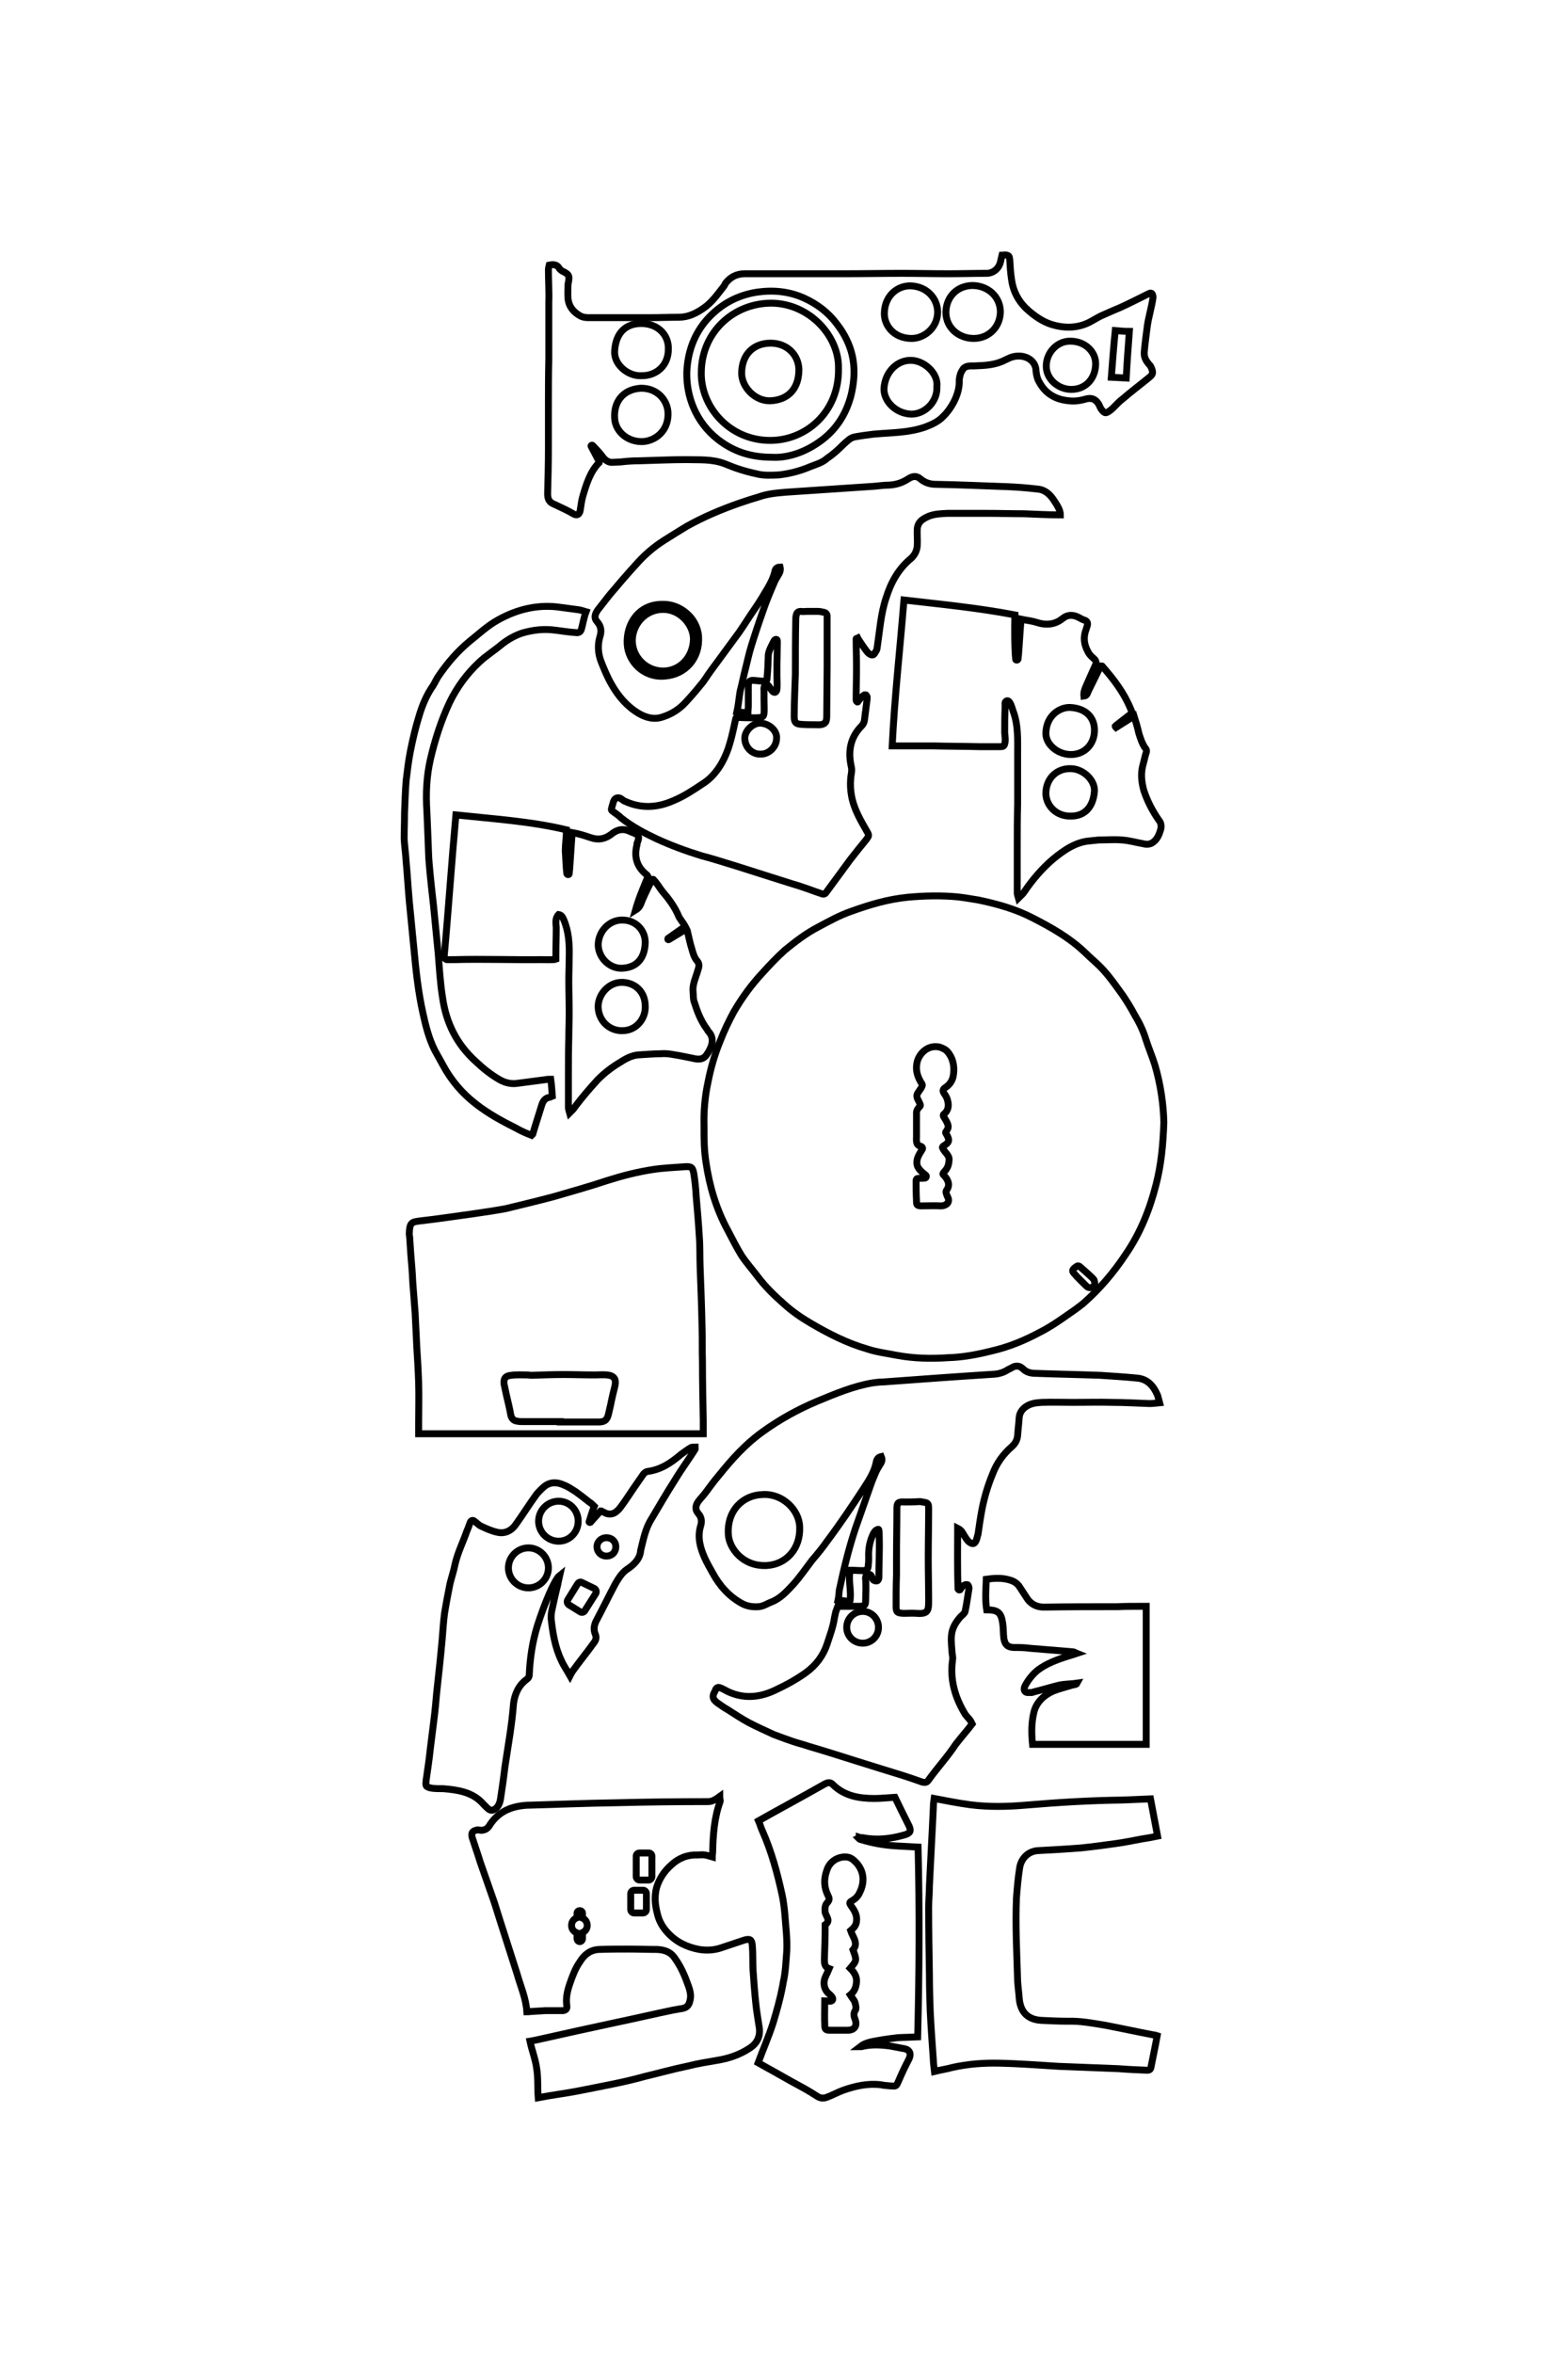 <?xml version="1.0" encoding="UTF-8"?>
<!DOCTYPE svg PUBLIC "-//W3C//DTD SVG 1.1//EN" "http://www.w3.org/Graphics/SVG/1.1/DTD/svg11.dtd">
<!-- Creator: CorelDRAW X8 -->
<svg xmlns="http://www.w3.org/2000/svg" xml:space="preserve" width="40mm" height="60mm" version="1.1" style="shape-rendering:geometricPrecision; text-rendering:geometricPrecision; image-rendering:optimizeQuality; fill-rule:evenodd; clip-rule:evenodd"
viewBox="0 0 4000 6000"
 xmlns:xlink="http://www.w3.org/1999/xlink">
 <defs>
  <style type="text/css">
   <![CDATA[
    .str0 {stroke:black;stroke-width:17.64}
    .fil0 {fill:none;fill-rule:nonzero}
   ]]>
  </style>
 </defs>
 <g id="图层_x0020_1">
  <g id="_2488723017456">
   <path class="fil0 str0" d="M2383 4586c32,6 62,12 92,16 47,6 94,5 141,1 82,-7 165,-12 247,-13 24,-1 47,-2 72,-3 6,31 12,63 18,95 -14,3 -26,5 -39,7 -22,4 -45,9 -68,12 -29,4 -58,8 -87,11 -37,3 -75,5 -112,7 -26,2 -43,22 -46,45 -4,25 -6,50 -8,75 -3,71 1,142 3,213 1,15 3,29 4,43 3,37 23,56 60,57 21,1 43,2 65,2 31,-1 62,5 93,10 42,8 83,17 125,25 3,0 6,1 9,2 -5,28 -11,55 -16,81 -1,5 -4,7 -9,7 -25,-1 -49,-2 -74,-4 -51,-2 -102,-4 -153,-6 -50,-3 -100,-7 -150,-8 -41,-1 -81,2 -121,11 -14,4 -29,6 -45,10 -1,-10 -3,-19 -3,-29 -3,-42 -6,-83 -8,-125 -1,-30 -2,-60 -2,-90 -1,-58 -2,-117 -2,-175 0,-18 2,-36 2,-55 3,-66 7,-133 10,-200 0,-8 1,-15 2,-22z"/>
   <path class="fil0 str0" d="M2283 4583c12,25 24,49 36,73 6,13 3,19 -12,23 -35,10 -70,14 -106,7 -3,0 -6,0 -9,-1 0,0 0,1 -2,2 2,2 4,4 7,4 29,9 58,14 89,16 18,1 36,2 56,3 4,162 3,323 -1,484 -18,1 -35,1 -52,2 -16,2 -32,4 -48,7 -16,3 -33,5 -47,16 2,0 5,0 7,-1 22,-5 45,-4 68,-1 13,2 25,5 38,7 14,3 18,13 12,26 -10,19 -19,38 -27,57 -6,13 -5,13 -20,12 -8,-1 -17,-1 -25,-3 -33,-4 -65,3 -96,14 -14,5 -28,13 -42,18 -8,3 -16,3 -25,-3 -21,-14 -44,-26 -66,-38 -28,-16 -57,-32 -84,-47 13,-35 27,-67 38,-101 9,-30 18,-61 24,-93 1,-3 1,-7 2,-11 6,-26 7,-53 9,-80 1,-15 0,-31 -1,-47 -3,-32 -4,-65 -11,-97 -12,-55 -27,-110 -50,-162 -4,-8 -6,-17 -10,-26 25,-14 48,-27 72,-40 33,-18 65,-36 97,-54 8,-4 14,-5 20,1 30,30 68,36 107,36 17,0 34,-2 52,-3z"/>
   <path class="fil0 str0" d="M2169 5087c11,-9 15,-20 16,-34 1,-14 -7,-25 -16,-34 17,-20 17,-20 7,-47 15,-17 -1,-33 -6,-49 8,-7 14,-13 15,-24 2,-15 -5,-27 -13,-38 -6,-9 -6,-10 3,-15 8,-5 14,-11 18,-20 16,-32 9,-63 -17,-84 -6,-5 -13,-7 -21,-7 -23,1 -40,15 -46,35 -8,22 -7,44 4,65 3,6 3,10 -2,16 -7,7 -7,16 -6,26 4,12 14,21 0,31 0,1 0,2 0,3 0,28 -1,58 -2,86 0,10 1,19 12,23 -3,7 -6,14 -9,20 -8,17 -3,36 11,46 2,2 4,4 6,7 3,5 1,10 -6,10 -3,0 -7,-1 -13,-1 0,21 -1,41 0,61 0,12 2,14 14,14 15,0 30,0 44,0 17,0 25,-10 20,-26 -3,-8 -6,-16 0,-25 3,-4 1,-13 -1,-20 -2,-6 -7,-11 -12,-19z"/>
   <path class="fil0 str0" d="M1344 5130c-2,-34 -16,-65 -25,-97 -19,-60 -39,-121 -58,-182 -12,-34 -24,-69 -36,-103 -6,-20 -14,-42 -20,-61 -4,-13 0,-19 14,-21 3,0 8,2 11,1 8,-1 13,-4 18,-11 17,-28 42,-44 74,-50 10,-2 20,-3 31,-3 71,-2 143,-5 215,-6 79,-2 158,-3 238,-3 11,0 19,-5 30,-13 0,6 2,10 1,13 -15,41 -18,85 -19,128 0,4 -1,8 -1,13 -7,-2 -13,-4 -19,-5 -6,-1 -12,0 -18,0 -26,-1 -49,8 -68,26 -17,15 -30,34 -37,57 -6,23 -4,45 2,67 4,18 13,34 26,48 22,24 49,37 81,43 19,3 39,2 58,-5 18,-6 39,-13 57,-19 14,-4 19,-1 20,13 2,20 1,43 2,63 2,29 4,57 7,85 2,21 6,42 9,63 3,22 -6,40 -25,52 -26,17 -53,26 -84,31 -23,4 -49,8 -72,14 -39,8 -74,18 -112,27 -53,15 -111,25 -165,36 -35,7 -70,11 -106,18 -2,-25 0,-51 -4,-75 -3,-23 -12,-45 -17,-69 7,-1 14,-3 20,-4 67,-15 134,-30 200,-44 48,-10 95,-21 143,-31 7,-1 15,-3 23,-4 13,-2 19,-7 22,-20 4,-14 0,-28 -5,-41 -8,-23 -18,-46 -33,-67 -11,-17 -27,-22 -45,-23 -24,0 -49,-1 -73,-1 -25,0 -51,0 -76,1 -23,1 -38,14 -49,32 -12,17 -19,37 -26,57 -6,18 -10,36 -7,55 1,7 -2,11 -10,12 -15,0 -31,0 -46,0 -10,1 -21,1 -31,2 -5,0 -10,1 -15,1z"/>
   <path class="fil0 str0" d="M1472 4890c-8,3 -14,10 -14,20 0,9 6,16 14,19l0 14c0,4 3,8 7,8 4,0 7,-4 7,-8l0 -15c7,-3 12,-10 12,-18 0,-9 -5,-16 -12,-19l0 -12c0,-4 -3,-7 -7,-7 -4,0 -7,3 -7,7l0 11z"/>
   <path class="fil0 str0" d="M1640 4878l-22 0c-5,0 -9,-4 -9,-9l0 -40c0,-5 4,-9 9,-9l23 0c4,0 8,4 8,9l0 40c0,5 -4,9 -9,9z"/>
   <path class="fil0 str0" d="M1655 4794l-23 0c-5,0 -9,-4 -9,-9l0 -52c0,-5 4,-8 9,-8l23 0c4,0 8,3 8,8l0 52c0,5 -4,9 -8,9z"/>
   <path class="fil0 str0" d="M2747 4216c-5,-2 -7,-4 -10,-4 -35,-3 -75,-6 -110,-9 -14,-2 -27,-2 -41,-2 -16,-1 -22,-7 -25,-22 -2,-14 -1,-26 -3,-39 -4,-28 -12,-35 -41,-35 -4,-26 -2,-52 -1,-78 21,-3 41,-4 60,2 11,3 20,9 26,19 5,8 10,15 15,23 11,19 27,28 50,27 61,-1 123,-1 184,-1 18,-1 36,-1 54,-1 4,0 13,0 19,0l0 352 -290 0c-3,-30 -3,-56 4,-84 7,-25 26,-42 49,-52 15,-6 32,-10 48,-15 3,-1 11,-1 13,-5 -13,2 -33,2 -46,5 -21,5 -43,12 -64,17 -3,1 -5,2 -7,2 -6,-1 -13,2 -17,-4 -3,-6 0,-12 3,-17 8,-14 18,-26 30,-36 22,-17 52,-28 78,-36 7,-2 13,-4 22,-7z"/>
   <path class="fil0 str0" d="M1534 3853c3,2 7,3 10,5 10,5 22,3 30,-5 4,-3 7,-7 10,-11 12,-16 22,-32 33,-48 8,-11 17,-25 25,-36 3,-3 7,-6 11,-6 35,-5 60,-23 85,-44 7,-5 18,-13 25,-17 3,-1 7,-1 10,-1 0,3 1,5 0,6 -15,24 -35,51 -50,76 -21,33 -41,67 -61,101 -16,25 -21,54 -28,82 0,1 0,1 0,2 -3,20 -18,34 -35,45 -13,9 -22,24 -30,38 -17,32 -32,63 -49,95 -5,11 -6,22 -1,33 3,8 1,15 -4,21 -17,24 -37,48 -54,72 -2,3 -4,6 -7,12 -9,-16 -17,-27 -22,-39 -16,-33 -22,-70 -26,-106 0,-5 0,-13 1,-18 5,-23 10,-47 16,-70 1,-7 3,-14 5,-23 -14,11 -40,75 -57,128 -13,42 -19,83 -21,128 -1,4 -3,7 -6,9 -21,15 -31,38 -34,62 -4,54 -14,108 -22,162 -3,26 -7,54 -11,80 -2,13 -7,26 -21,30 -4,1 -9,-2 -11,-4 -6,-5 -12,-12 -18,-18 -26,-25 -61,-30 -96,-33 -9,0 -19,0 -28,-1 -19,-3 -17,-7 -16,-20 4,-28 8,-54 11,-83 3,-23 6,-49 9,-72 3,-23 5,-46 7,-69 5,-45 10,-91 14,-136 2,-22 3,-44 6,-66 4,-25 9,-51 14,-76 4,-16 10,-34 13,-50 7,-30 20,-55 30,-84 3,-6 6,-16 9,-23 2,-4 6,-5 9,-3 6,4 12,11 19,14 13,6 26,12 40,15 20,5 37,-4 48,-20 18,-25 34,-51 53,-77 6,-7 13,-14 20,-20 16,-12 33,-11 50,-3 11,4 20,11 30,17 11,8 23,17 34,26 5,3 9,7 13,11 -4,10 -10,29 -13,39 -1,1 1,3 3,2l26 -29c0,0 1,0 2,0z"/>
   <path class="fil0 str0" d="M1480 4110l-29 -18c-4,-3 -5,-8 -3,-12l26 -42c3,-4 8,-5 12,-2l31 15c4,3 5,8 3,12l-28 44c-2,4 -8,6 -12,3z"/>
   <path class="fil0 str0" d="M1571 3944c0,14 -10,24 -24,24 -13,0 -24,-10 -24,-24 0,-13 11,-23 24,-23 14,0 24,10 24,23z"/>
   <path class="fil0 str0" d="M1399 3998c0,28 -23,51 -51,51 -28,0 -51,-23 -51,-51 0,-28 23,-51 51,-51 28,0 51,23 51,51z"/>
   <path class="fil0 str0" d="M1475 3879c0,28 -22,51 -50,51 -28,0 -51,-23 -51,-51 0,-28 23,-51 51,-51 28,0 50,23 50,51z"/>
   <path class="fil0 str0" d="M2958 3577c-10,1 -18,2 -26,2 -31,-1 -63,-3 -94,-3 -33,-1 -66,0 -99,0 -28,0 -55,-1 -82,0 -16,1 -31,3 -44,14 -8,7 -12,15 -13,24 -1,16 -3,31 -4,46 -1,12 -6,21 -15,29 -22,19 -39,43 -49,70 -12,29 -21,59 -27,90 -4,21 -7,42 -10,63 -1,3 -2,7 -3,11 -4,14 -10,17 -21,8 -4,-4 -8,-10 -11,-15 -4,-7 -7,-14 -17,-19 0,51 -1,102 1,155 1,2 3,3 5,2 3,-4 6,-10 9,-11 3,-2 7,-3 10,-2 2,0 4,6 4,9 -3,18 -6,41 -10,59 -1,5 -8,10 -12,14 -13,15 -22,30 -23,50 -1,14 1,29 2,44 1,5 2,11 1,16 -7,50 6,95 32,138 4,6 12,13 15,19 1,2 2,4 3,6 -13,17 -29,35 -42,52 -21,32 -48,61 -70,92 -5,7 -11,5 -16,4 -17,-6 -34,-12 -50,-17 -39,-12 -78,-24 -116,-36 -41,-13 -82,-26 -123,-38 -14,-5 -28,-8 -42,-13 -15,-5 -31,-11 -47,-17 -21,-10 -42,-19 -63,-30 -19,-10 -38,-23 -57,-35 -6,-3 -11,-7 -17,-11 -15,-10 -23,-17 -14,-33 1,-2 3,-5 3,-7 2,-3 5,-5 9,-4 7,2 15,7 21,10 40,19 80,16 119,-2 28,-13 56,-28 81,-46 26,-19 44,-43 54,-73 7,-22 15,-42 19,-68 1,-4 2,-9 3,-14 2,-4 3,-9 5,-14 18,0 36,0 53,0 23,0 17,-3 19,-44 0,-9 0,-18 -1,-27 0,-2 0,-3 1,-6 0,-3 2,-5 5,-5 3,1 5,0 7,2 3,2 4,11 7,13 3,2 7,3 10,2 2,-1 4,-5 4,-8 0,-33 2,-69 1,-102 0,-6 0,-13 -1,-19 0,-2 -1,-3 -3,-2 -7,2 -11,10 -13,15 -8,18 -11,37 -10,57 0,5 0,13 -1,18 0,12 -4,15 -16,15 -9,0 -20,-1 -30,-1 -6,27 4,54 -1,80 -9,-1 -20,-3 -30,-4 2,-9 2,-16 3,-25 11,-52 24,-106 41,-157 13,-37 26,-74 39,-111 4,-12 9,-23 14,-35 3,-6 6,-11 9,-16 5,-7 8,-13 4,-22 -9,2 -12,9 -13,16 -5,24 -18,44 -31,64 -30,46 -61,92 -94,136 -12,17 -25,33 -38,48 -16,21 -31,43 -49,63 -16,17 -32,35 -55,44 -11,4 -20,11 -33,12 -15,1 -29,-1 -42,-8 -33,-18 -57,-45 -75,-78 -7,-13 -15,-26 -21,-40 -11,-25 -18,-51 -10,-79 4,-12 3,-23 -6,-33 -8,-9 -7,-20 0,-30 6,-8 13,-15 19,-23 11,-15 22,-30 34,-44 33,-41 67,-79 110,-110 44,-32 91,-58 141,-79 46,-19 93,-39 143,-47 8,-1 16,-2 24,-2 95,-7 191,-14 286,-20 11,-1 21,-4 31,-10 4,-3 9,-4 13,-7 10,-6 20,-4 27,3 10,10 22,12 34,12 55,2 109,3 164,5 31,2 62,4 93,7 27,2 43,20 53,44 2,6 3,12 5,19z"/>
   <path class="fil0 str0" d="M2287 3971c0,15 0,30 0,45 -1,26 -1,52 -1,79 0,16 2,18 19,19 11,0 23,-1 34,0 28,2 30,-7 30,-31 0,-1 0,-2 0,-3 0,-35 -1,-71 -1,-107 0,-42 1,-84 1,-126 0,-14 -2,-15 -16,-17 -3,-1 -6,-1 -9,-1 -12,1 -24,1 -36,1 -17,-1 -20,2 -20,17 0,41 -1,83 -1,124z"/>
   <path class="fil0 str0" d="M2241 4150c0,22 -18,40 -40,40 -23,0 -41,-18 -41,-40 0,-23 18,-41 41,-41 22,0 40,18 40,41z"/>
   <path class="fil0 str0" d="M1946 3811c-51,1 -92,41 -88,102 2,35 37,82 98,79 50,-3 86,-43 84,-98 -1,-44 -44,-86 -94,-83z"/>
   <path class="fil0 str0" d="M1794 3656l-726 0c0,-9 0,-17 0,-25 0,-35 1,-69 0,-104 -1,-32 -3,-64 -5,-96 -1,-28 -3,-56 -4,-83 -2,-26 -4,-52 -6,-78 -1,-24 -3,-48 -5,-71 -1,-15 -2,-30 -3,-45 0,-2 -1,-5 -1,-7 1,-31 6,-31 30,-34 45,-5 89,-12 134,-18 27,-4 55,-8 82,-13 41,-10 83,-20 124,-31 45,-13 91,-26 136,-41 38,-12 77,-22 117,-28 27,-4 54,-5 81,-7 16,-1 19,2 22,18 3,19 5,38 6,58 3,34 6,69 8,103 2,25 1,51 2,76 2,52 4,105 5,157 1,28 0,56 1,85 0,50 1,100 2,150 0,11 0,22 0,34z"/>
   <path class="fil0 str0" d="M1429 3625l0 1c32,0 65,0 97,0 16,0 22,-4 26,-19 2,-9 4,-17 6,-26 3,-16 7,-32 11,-48 3,-16 -2,-25 -20,-27 -11,-1 -22,0 -32,0 -27,0 -53,-1 -79,-1 -28,0 -55,1 -83,2 -3,0 -7,-1 -10,-1 -14,0 -28,-1 -41,1 -15,1 -20,9 -18,23 2,9 4,19 6,28 4,17 8,33 11,50 2,10 8,15 17,16 5,1 9,1 14,1 31,0 63,0 95,0z"/>
   <path class="fil0 str0" d="M2969 2862c-2,58 -7,109 -20,159 -16,63 -40,123 -77,177 -31,47 -67,89 -109,126 -15,12 -31,23 -47,34 -20,14 -41,28 -63,39 -39,21 -80,38 -124,48 -36,9 -73,16 -110,17 -44,3 -88,2 -131,-6 -25,-5 -51,-8 -75,-16 -52,-15 -99,-39 -145,-66 -24,-14 -47,-30 -67,-48 -25,-22 -49,-45 -69,-72 -13,-17 -28,-34 -40,-52 -13,-21 -24,-43 -35,-64 -30,-55 -47,-113 -56,-174 -5,-31 -5,-61 -5,-92 -1,-37 2,-75 10,-112 7,-36 17,-71 31,-105 10,-26 22,-51 35,-75 21,-36 45,-69 73,-99 18,-20 37,-40 57,-58 27,-22 54,-43 85,-59 28,-15 55,-30 84,-40 47,-17 94,-31 144,-36 43,-4 85,-5 128,-1 17,2 35,5 53,8 48,10 95,23 139,46 47,24 93,50 132,87 16,16 34,30 49,47 18,20 33,42 49,64 10,15 20,31 29,48 12,20 22,40 29,63 7,22 16,43 23,65 15,51 22,102 23,147z"/>
   <path class="fil0 str0" d="M2341 3005c-2,0 -4,2 -4,5 0,17 0,35 1,52 0,11 1,12 11,13 17,0 34,-1 51,0 14,0 24,-9 18,-22 -2,-3 -3,-7 -4,-10 -1,-2 -1,-5 0,-7 12,-15 3,-30 -7,-40 -2,-1 -2,-4 0,-6 8,-9 13,-15 14,-31 2,-13 -12,-21 -16,-31 -2,-2 0,-5 2,-6 16,-9 16,-16 6,-32 -1,-1 -1,-3 0,-4 9,-12 8,-17 -6,-39 -1,-2 -1,-5 1,-6 10,-8 13,-20 10,-32 -1,-7 -5,-15 -9,-20 -5,-7 -4,-12 3,-16 10,-7 16,-15 19,-26 5,-22 2,-45 -12,-63 -5,-7 -13,-11 -22,-14 -31,-7 -54,18 -58,41 -4,20 3,38 13,53 1,2 1,4 0,6 -3,8 -12,16 -13,23 -1,7 6,16 8,22 1,2 1,5 0,6 -5,4 -9,11 -9,16 0,20 0,41 0,62 -1,15 1,22 11,24 4,1 6,6 3,9 -7,11 -14,22 -13,34 0,13 13,23 23,31 2,2 1,6 -2,7 -5,1 -13,0 -19,1z"/>
   <path class="fil0 str0" d="M2755 3230c-2,-2 -6,-3 -8,-1 -11,7 -13,11 -8,17 10,12 22,23 33,34 4,4 12,5 17,1 5,-4 4,-11 2,-17 -1,-1 -2,-3 -3,-4 -10,-10 -22,-20 -33,-30z"/>
   <path class="fil0 str0" d="M2574 1789c-3,-4 -9,-2 -10,3 0,3 0,10 0,13 -1,20 -1,39 -1,58 0,2 0,4 0,6 1,12 2,16 1,23 -2,12 -4,12 -16,12 -16,0 -32,0 -47,0 -41,-1 -81,-1 -121,-2 -33,0 -67,0 -100,0 -1,0 -2,0 -4,0 6,-124 20,-248 30,-372 95,11 189,20 283,38 -1,29 -1,85 2,113 0,3 5,3 6,0 3,-25 5,-76 8,-102 14,3 27,4 39,8 25,8 47,6 67,-10 12,-10 26,-10 40,-3 5,3 11,6 17,8 5,2 7,6 6,12 -1,3 -2,7 -3,10 -8,20 -6,39 4,57 3,7 9,13 15,18 6,5 8,11 4,18 -8,17 -16,36 -24,54 -3,7 -6,15 -5,24 8,-1 9,-7 11,-12 10,-20 20,-41 30,-61 1,-1 2,-3 3,-4 2,0 3,0 3,1 29,33 55,67 72,108 5,11 5,11 -5,18 -9,7 -18,14 -27,21 -3,2 -5,4 -7,6 0,1 1,2 2,3 14,-9 29,-18 46,-29 5,16 9,29 12,43 4,13 8,26 16,38 4,4 5,8 2,15 -3,10 -5,21 -8,31 -5,21 -3,41 3,63 9,27 22,52 38,75 6,7 7,15 5,24 -4,13 -9,27 -23,35 -8,4 -16,3 -24,1 -17,-3 -34,-8 -51,-9 -21,-2 -41,0 -62,0 -6,1 -12,1 -18,2 -38,2 -69,24 -97,47 -28,24 -52,52 -73,83 -3,5 -8,9 -15,16 -2,-7 -3,-10 -3,-13 0,-39 0,-78 0,-116 0,-37 0,-74 1,-111 0,-42 0,-84 0,-126 0,-38 2,-76 -12,-112 -2,-6 -5,-18 -10,-23z"/>
   <path class="fil0 str0" d="M2731 1960c-34,-1 -63,24 -63,64 1,31 27,58 64,57 36,0 57,-24 60,-64 1,-29 -30,-57 -61,-57z"/>
   <path class="fil0 str0" d="M2730 1924c36,1 63,-26 62,-64 -1,-32 -23,-54 -62,-56 -26,-1 -61,20 -62,66 0,28 29,53 62,54z"/>
   <path class="fil0 str0" d="M1706 2396l43 -26c1,-1 3,0 4,2 4,16 7,33 12,48 3,11 6,22 14,31 6,7 4,16 1,24 -5,18 -14,35 -12,54 1,9 0,18 3,26 8,25 17,49 33,70 1,2 2,4 4,6 16,18 8,39 -5,58 -7,11 -17,13 -29,11 -19,-4 -38,-8 -57,-11 -11,-2 -21,-3 -32,-2 -19,0 -39,2 -58,3 -18,2 -33,11 -47,20 -20,12 -38,26 -55,43 -20,22 -40,45 -58,69 -3,5 -7,9 -14,16 -2,-7 -3,-11 -3,-15 0,-28 0,-56 0,-84 0,-31 0,-61 1,-92 0,-21 1,-43 1,-64 0,-27 -1,-55 -1,-82 0,-20 1,-40 1,-60 1,-33 -1,-66 -14,-96 -3,-7 -6,-12 -13,-13 -9,9 -7,22 -6,33 0,24 -1,47 -1,70 0,4 0,7 0,11 -5,2 -29,1 -40,1 -50,1 -151,-2 -217,0 -26,0 -20,1 -25,-2 -2,-1 -3,-3 -3,-5 11,-120 19,-241 30,-362 94,10 190,16 282,38 0,19 -3,36 -3,54 1,11 2,44 4,58 1,3 6,3 6,0 3,-27 5,-79 8,-105 17,3 32,8 47,13 20,7 38,3 54,-10 15,-12 31,-14 48,-5 21,8 24,10 16,30 0,1 0,2 0,3 -8,30 -1,56 24,76 2,1 3,3 4,5 -11,27 -23,54 -32,86 13,-8 14,-18 18,-27 7,-16 16,-35 25,-51 1,-1 3,-1 3,0 9,9 15,20 22,29 17,20 33,41 43,66 2,4 14,20 16,24l-44 31c-1,2 0,4 2,3z"/>
   <path class="fil0 str0" d="M1646 2564c-1,-38 -29,-60 -62,-59 -33,1 -60,33 -58,65 2,35 31,61 66,58 32,-2 56,-31 54,-64z"/>
   <path class="fil0 str0" d="M1585 2469c41,-1 60,-27 61,-66 0,-30 -23,-57 -59,-57 -34,0 -61,30 -61,64 1,32 28,59 59,59z"/>
   <path class="fil0 str0" d="M1495 1560c-6,16 -8,31 -12,45 -3,8 -8,9 -15,8 -16,-1 -35,-4 -51,-6 -29,-4 -56,-1 -84,7 -19,6 -38,17 -53,29 -19,16 -40,29 -58,46 -31,29 -56,63 -75,102 -22,47 -37,94 -49,145 -10,44 -12,88 -9,133 1,24 2,48 3,72 1,21 1,42 3,63 3,35 7,71 11,106 4,41 8,82 12,123 3,37 5,74 11,111 9,64 36,119 85,163 19,18 39,34 62,47 15,8 30,11 47,8 23,-3 46,-6 69,-9 4,-1 7,-1 13,-1 2,15 3,29 4,43 -3,1 -5,3 -7,3 -13,2 -18,12 -21,23 -7,23 -15,47 -22,71 0,0 -1,1 -3,3 -13,-5 -27,-11 -39,-18 -36,-18 -71,-37 -103,-62 -35,-27 -63,-60 -84,-99 -7,-13 -14,-25 -21,-38 -15,-30 -23,-62 -30,-94 -12,-54 -18,-109 -23,-164 -4,-41 -8,-83 -12,-123 -3,-34 -5,-68 -8,-101 -1,-19 -4,-38 -5,-57 0,-22 1,-44 1,-67 1,-27 2,-54 4,-81 3,-25 6,-51 11,-76 6,-30 13,-60 22,-89 8,-27 19,-54 36,-78 5,-8 9,-18 15,-26 22,-32 47,-61 77,-86 24,-19 46,-40 73,-55 50,-28 104,-41 162,-32 15,2 30,4 45,6 6,1 11,3 18,5z"/>
   <path class="fil0 str0" d="M2194 1782c2,-2 5,-5 7,-7 2,-2 5,-4 5,-3 5,-1 4,2 6,5 0,1 0,5 0,6 -2,16 -5,39 -7,55 -1,4 -3,9 -6,12 -29,29 -36,63 -28,102 2,7 2,13 1,19 -4,23 -3,45 2,67 7,29 22,55 37,81 7,12 6,12 -2,23 -13,16 -27,33 -40,50 -20,27 -41,56 -61,83 -3,5 -7,6 -12,4 -24,-8 -49,-18 -74,-25 -19,-6 -38,-12 -57,-18 -28,-9 -57,-18 -85,-27 -30,-9 -60,-19 -91,-27 -39,-12 -77,-26 -114,-43 -32,-15 -62,-31 -90,-53 -7,-7 -15,-12 -23,-18 -2,-1 -3,-4 -2,-6 1,-5 4,-14 5,-18 3,-8 8,-11 16,-9 4,1 9,7 13,8 41,19 82,17 123,-1 27,-11 51,-27 75,-43 21,-13 37,-32 49,-53 9,-16 16,-33 21,-51 6,-20 10,-41 15,-63 0,-1 1,-2 2,-2 9,-1 11,0 17,0 13,0 27,1 40,0 17,-1 13,-9 13,-48 0,-7 0,-12 0,-19 0,-6 -2,-15 7,-17 2,0 3,1 4,2 4,5 7,11 11,15 1,2 6,3 7,2 2,-1 4,-5 4,-7 1,-11 0,-23 0,-34 0,-10 0,-18 0,-27 0,-16 1,-41 1,-59 0,-2 0,-6 -1,-7 -3,-2 -7,1 -8,4 -5,10 -13,24 -14,35 -1,17 -1,38 -3,55 0,3 0,6 -1,9 0,2 -2,3 -3,3 -10,0 -21,-1 -29,-2 -12,-1 -15,3 -15,15 0,17 0,34 0,51 0,5 -1,11 -1,17l-28 -3c4,-18 5,-35 8,-52 5,-19 9,-40 14,-59 5,-20 9,-39 15,-58 9,-29 19,-59 29,-87 8,-24 18,-48 28,-71 3,-8 7,-14 11,-21 4,-6 7,-13 5,-21 -11,0 -13,8 -14,14 -5,19 -15,36 -25,52 -8,14 -17,28 -26,41 -14,20 -26,40 -40,60 -24,33 -48,65 -72,98 -9,12 -16,25 -26,36 -12,15 -25,30 -39,45 -16,17 -35,29 -57,36 -22,8 -43,2 -62,-9 -30,-18 -52,-44 -69,-74 -11,-19 -19,-39 -27,-59 -7,-19 -9,-40 -3,-61 5,-15 4,-28 -7,-40 -8,-9 -6,-19 3,-31 10,-13 19,-24 29,-37 22,-26 44,-52 67,-77 21,-24 45,-45 72,-62 19,-12 38,-24 58,-36 43,-24 88,-43 134,-59 17,-6 33,-11 50,-16 22,-8 46,-10 70,-12 74,-5 149,-10 224,-15 12,-1 25,-3 38,-3 18,-1 34,-6 49,-16 11,-7 21,-9 32,1 11,9 24,13 38,13 61,1 122,4 183,6 25,1 50,3 76,6 17,1 30,11 40,25 7,11 19,26 19,41 -31,0 -66,-2 -94,-3 -32,0 -63,-1 -95,-1 -33,0 -66,0 -99,0 -16,1 -31,1 -47,7 -16,7 -28,14 -30,32 -1,14 1,29 0,43 -1,13 -6,24 -16,33 -33,27 -52,63 -64,102 -13,39 -16,83 -22,123 -1,3 0,6 -2,9 -3,5 -6,12 -10,12 -4,1 -11,-4 -14,-8 -7,-9 -15,-21 -21,-30 -1,-2 -2,-3 -3,-5 -2,1 -2,1 -2,1 -1,0 -2,0 -2,1 0,24 1,49 1,73 0,27 -1,56 -1,83 0,2 2,6 4,5l6 -8z"/>
   <path class="fil0 str0" d="M1981 1883c2,-19 -18,-38 -41,-39 -19,-1 -40,19 -40,38 0,23 18,42 41,41 21,0 40,-19 40,-40z"/>
   <path class="fil0 str0" d="M2110 1701c0,-16 0,-32 0,-48 0,-27 0,-53 0,-79 1,-8 -3,-12 -10,-13 -4,-1 -9,-2 -14,-2 -9,0 -18,0 -27,0 -5,0 -11,1 -16,0 -8,0 -11,4 -12,11 -1,3 -1,7 -1,10 -1,46 -1,93 -1,139 -1,36 -3,71 -3,107 0,15 3,20 17,21 12,1 25,1 37,1 9,0 21,2 27,-8 2,-5 2,-11 2,-16l1 -123z"/>
   <path class="fil0 str0" d="M1689 1541c-59,0 -92,49 -89,102 3,45 43,86 96,81 53,-4 90,-46 86,-102 -4,-48 -49,-83 -93,-81z"/>
   <path class="fil0 str0" d="M1613 1631c2,-44 38,-79 82,-77 42,2 74,40 74,76 -1,46 -35,83 -81,81 -42,-2 -76,-37 -75,-80z"/>
   <path class="fil0 str0" d="M1529 1178c0,1 0,2 -1,2 -23,23 -33,57 -42,88 -3,11 -4,23 -6,34 -2,10 -8,13 -16,9 -17,-10 -35,-18 -52,-26 -12,-5 -15,-14 -15,-26 1,-38 2,-76 2,-115 0,-34 0,-69 0,-104 0,-41 0,-83 1,-124 0,-48 0,-97 0,-145 1,-26 -1,-57 -1,-83 0,-4 1,-8 2,-12 10,-2 19,-2 25,7 1,3 5,6 8,8 18,9 20,11 15,34 0,12 -1,24 0,36 2,21 14,35 32,45 6,3 13,4 20,4 53,0 105,0 157,0 25,0 49,-1 73,-1 25,0 45,-10 65,-24 20,-14 34,-34 49,-53 3,-3 4,-7 6,-10 13,-16 28,-24 50,-24 83,0 167,0 251,0 49,0 99,-1 148,-1 40,0 79,1 118,1 33,0 66,-1 99,-1 15,0 29,-10 34,-25 2,-6 3,-13 5,-21 2,0 5,-1 8,-1 10,1 11,3 12,13 1,18 2,35 5,53 5,32 21,58 45,78 19,16 40,30 66,36 33,8 65,5 94,-12 9,-5 17,-10 26,-14 14,-6 29,-13 44,-19 22,-10 48,-23 70,-34 5,-2 9,-6 13,-2 2,3 3,9 2,12 -3,21 -11,48 -14,69 -3,24 -6,44 -8,68 -1,12 4,22 13,32 3,2 4,6 6,10 4,11 3,15 -7,23 -22,18 -46,36 -68,55 -11,8 -20,20 -30,28 -12,9 -15,9 -24,-3 -3,-4 -5,-12 -8,-15 -7,-10 -16,-14 -29,-11 -14,4 -29,7 -45,5 -34,-3 -60,-18 -76,-48 -5,-8 -7,-18 -8,-27 0,-32 -35,-47 -66,-35 -4,2 -9,4 -13,6 -25,13 -51,14 -78,15 -12,0 -25,-1 -31,11 -5,7 -7,16 -8,25 2,37 -22,75 -41,93 -12,13 -30,21 -46,27 -43,15 -87,14 -131,18 -16,2 -32,4 -48,7 -12,2 -20,11 -29,19 -13,13 -26,25 -41,35 -13,12 -29,16 -44,22 -26,11 -53,18 -80,21 -19,1 -40,2 -58,-3 -28,-6 -53,-14 -79,-25 -33,-13 -66,-10 -100,-11 -40,0 -79,2 -119,3 -16,0 -32,1 -48,3 -8,0 -16,1 -24,1 -9,-1 -17,-7 -23,-16 -5,-7 -18,-21 -24,-27 -2,-2 -5,0 -4,2l21 40z"/>
   <path class="fil0 str0" d="M2873 964c2,-39 5,-79 8,-119 -13,0 -24,-1 -36,-2 -4,40 -7,80 -10,119l38 2z"/>
   <path class="fil0 str0" d="M2733 993c36,0 62,-27 62,-66 0,-30 -27,-57 -64,-57 -33,-1 -62,28 -62,64 0,32 30,59 64,59z"/>
   <path class="fil0 str0" d="M2484 863c38,0 68,-29 68,-69 -1,-38 -32,-66 -72,-66 -38,1 -66,28 -67,68 0,40 33,67 71,67z"/>
   <path class="fil0 str0" d="M2390 986c4,-32 -29,-64 -62,-67 -38,-3 -71,29 -73,73 0,32 31,63 70,64 35,0 67,-32 65,-70z"/>
   <path class="fil0 str0" d="M2324 863c32,1 68,-26 68,-68 -1,-36 -29,-64 -67,-66 -34,-2 -68,24 -69,69 -1,30 22,64 68,65z"/>
   <path class="fil0 str0" d="M1970 1166c37,2 78,-11 114,-35 46,-30 75,-73 88,-127 5,-23 8,-47 6,-71 -3,-40 -19,-76 -44,-108 -22,-29 -50,-50 -83,-65 -38,-17 -78,-21 -120,-15 -51,8 -92,31 -126,68 -35,39 -51,86 -53,137 -1,60 22,126 80,171 39,30 82,45 138,45z"/>
   <path class="fil0 str0" d="M2139 940c2,110 -83,185 -178,183 -102,-2 -174,-87 -172,-174 1,-102 82,-176 179,-176 98,1 173,85 171,167z"/>
   <path class="fil0 str0" d="M1965 1022c44,-2 73,-29 73,-80 -1,-37 -30,-67 -72,-67 -44,0 -74,29 -74,77 0,34 33,71 73,70z"/>
   <path class="fil0 str0" d="M1634 990c-45,3 -69,35 -66,77 2,34 34,61 73,59 35,-3 66,-31 63,-76 -3,-33 -30,-61 -70,-60z"/>
   <path class="fil0 str0" d="M1636 958c35,1 70,-23 69,-70 0,-34 -26,-62 -67,-63 -43,-1 -67,25 -70,69 -3,36 35,66 68,64z"/>
  </g>
  <path class="fil0 str0" d="M-26013 12267c180,31 351,68 523,91 267,35 535,25 802,3 469,-38 939,-66 1409,-74 132,-3 264,-12 408,-19 34,182 68,360 103,546 -79,14 -150,25 -220,38 -130,23 -259,50 -390,69 -163,24 -328,47 -493,61 -212,19 -426,29 -639,41 -151,9 -245,124 -264,254 -20,142 -34,285 -42,428 -21,405 2,810 18,1216 3,81 11,162 19,244 19,208 132,315 341,322 124,4 248,10 372,9 179,-2 353,29 528,61 238,45 476,93 713,139 16,3 31,10 50,16 -30,156 -59,308 -88,459 -6,30 -24,41 -55,39 -140,-7 -280,-14 -420,-20 -290,-13 -579,-24 -868,-38 -286,-14 -572,-38 -859,-45 -230,-5 -460,11 -686,65 -81,20 -164,35 -257,54 -6,-53 -16,-110 -19,-167 -16,-235 -32,-471 -43,-707 -8,-171 -10,-342 -12,-513 -5,-332 -10,-664 -11,-996 -1,-104 9,-208 14,-312 17,-380 34,-760 53,-1140 2,-44 9,-88 13,-124z"/>
  <path class="fil0 str0" d="M-26584 12247c70,142 139,278 204,415 37,78 18,112 -66,134 -198,53 -398,77 -602,40 -17,-3 -34,-3 -50,-4 -3,-1 -5,2 -15,7 15,10 25,22 38,25 166,50 335,78 507,89 104,7 207,12 322,19 21,919 19,1835 -8,2754 -102,4 -197,6 -292,14 -92,8 -185,21 -276,37 -93,16 -188,28 -269,91 14,-2 28,-1 41,-4 128,-30 258,-24 387,-5 72,10 144,26 215,41 79,17 103,71 68,144 -52,108 -103,218 -152,328 -32,73 -30,74 -112,65 -48,-4 -95,-8 -143,-13 -189,-24 -370,11 -545,77 -82,31 -159,71 -240,101 -46,17 -89,20 -141,-14 -121,-81 -251,-148 -378,-219 -162,-91 -323,-179 -479,-265 75,-199 155,-385 215,-577 55,-173 106,-344 138,-527 4,-22 9,-44 14,-66 34,-149 38,-301 48,-452 5,-90 4,-180 -5,-270 -17,-185 -24,-373 -64,-553 -69,-313 -153,-624 -283,-919 -22,-48 -36,-100 -54,-152 138,-76 273,-150 408,-225 185,-102 369,-204 553,-308 42,-24 79,-27 115,8 170,167 384,201 609,200 95,0 191,-10 292,-16z"/>
  <path class="fil0 str0" d="M-27230 15118c60,-51 82,-117 87,-193 6,-83 -37,-142 -90,-195 97,-113 97,-113 40,-266 84,-100 -3,-187 -31,-279 41,-39 80,-76 86,-136 7,-86 -30,-154 -77,-219 -34,-48 -34,-54 15,-83 49,-28 82,-67 106,-117 89,-182 49,-360 -98,-477 -32,-31 -74,-39 -119,-38 -131,2 -226,84 -264,199 -42,126 -39,249 24,367 19,36 20,60 -9,90 -41,42 -44,96 -37,151 22,66 82,119 3,178 -3,4 -1,11 -1,17 0,157 -9,329 -12,487 -2,59 6,109 70,133 -19,41 -36,76 -53,111 -48,99 -19,205 60,266 13,10 26,22 35,36 19,30 5,56 -30,57 -22,1 -44,-2 -78,-4 0,120 -3,234 -1,349 1,66 14,75 82,76 84,2 169,2 253,2 97,0 139,-56 111,-149 -15,-47 -36,-89 0,-142 17,-25 6,-76 -6,-112 -11,-36 -39,-66 -66,-109z"/>
  <path class="fil0 str0" d="M-31929 15365c-12,-199 -88,-373 -143,-552 -105,-347 -218,-692 -330,-1037 -65,-198 -135,-393 -202,-590 -37,-112 -81,-235 -115,-348 -22,-73 0,-104 77,-115 20,-3 47,8 66,5 44,-7 76,-26 101,-67 98,-155 240,-249 420,-284 58,-11 118,-13 177,-15 408,-13 817,-28 1225,-37 451,-9 902,-13 1354,-14 64,-1 110,-30 170,-74 3,33 11,55 5,72 -81,237 -99,484 -106,733 -1,22 -4,44 -7,74 -38,-11 -71,-25 -106,-31 -33,-5 -67,-1 -101,-1 -151,-4 -282,49 -391,148 -96,88 -170,193 -206,324 -36,130 -23,258 8,383 25,102 73,193 146,273 127,137 282,213 462,244 113,20 224,12 333,-27 101,-36 223,-74 325,-106 78,-24 106,-10 114,71 11,115 3,246 10,361 11,163 22,321 38,483 12,118 37,240 52,357 16,125 -36,227 -144,298 -147,94 -302,144 -473,174 -135,23 -279,48 -413,78 -219,49 -419,108 -639,157 -299,84 -632,141 -940,205 -198,41 -396,62 -602,100 -13,-143 0,-288 -20,-424 -19,-132 -72,-255 -100,-392 41,-10 79,-19 117,-27 380,-83 760,-166 1140,-249 269,-59 539,-117 809,-175 44,-9 89,-16 134,-22 74,-10 109,-42 126,-114 20,-81 -1,-159 -27,-232 -48,-135 -107,-265 -189,-385 -65,-97 -155,-125 -260,-128 -137,-4 -274,-6 -412,-7 -145,0 -291,-1 -437,4 -128,4 -212,83 -279,183 -67,98 -108,209 -144,322 -33,103 -57,206 -43,315 5,41 -11,66 -55,66 -88,2 -175,3 -262,5 -59,2 -118,5 -177,9 -27,2 -54,5 -86,9z"/>
  <path class="fil0 str0" d="M-31200 13997c-47,14 -81,58 -81,110 0,52 34,97 81,111l0 82c0,22 19,41 41,41 23,0 41,-19 41,-41l0 -87c40,-18 68,-58 68,-106 0,-47 -28,-87 -68,-105l0 -67c0,-23 -18,-41 -41,-41 -22,0 -41,18 -41,41l0 62z"/>
  <path class="fil0 str0" d="M-30242 13926l-128 0c-27,0 -49,-22 -49,-50l2 -229c0,-27 22,-49 49,-49l128 0c27,0 49,22 49,49l-2 229c0,28 -22,50 -49,50z"/>
  <path class="fil0 str0" d="M-30160 13447l-128 0c-27,0 -49,-22 -49,-49l0 -295c0,-27 22,-49 49,-49l128 0c27,0 49,22 49,49l0 295c0,27 -22,49 -49,49z"/>
  <path class="fil0 str0" d="M-23942 10161c-27,-11 -41,-22 -57,-24 -198,-20 -426,-37 -624,-54 -79,-7 -157,-7 -236,-10 -87,-3 -127,-37 -140,-126 -12,-76 -7,-144 -18,-219 -21,-159 -69,-201 -235,-203 -20,-146 -10,-292 -7,-443 121,-18 236,-23 347,13 58,19 114,49 147,108 25,44 55,84 81,128 66,109 159,160 287,158 350,-5 699,-7 1049,-10 101,0 202,-2 304,-1 27,0 74,-4 110,-1l0 2000 -1649 0c-18,-167 -20,-318 21,-474 39,-146 148,-242 282,-298 85,-36 182,-58 271,-86 14,-5 61,-5 72,-25 -74,10 -187,12 -260,28 -123,29 -244,65 -366,97 -13,4 -28,11 -40,9 -32,-5 -70,14 -93,-24 -20,-35 -3,-66 13,-96 45,-79 102,-147 175,-203 124,-96 294,-159 443,-206 37,-11 74,-23 123,-38z"/>
  <path class="fil0 str0" d="M-30848 8092c21,10 41,20 61,29 56,27 124,18 169,-26 21,-21 41,-44 59,-68 64,-89 122,-179 185,-270 45,-64 98,-141 145,-204 14,-18 40,-36 62,-38 198,-24 338,-127 485,-246 37,-30 100,-75 142,-98 14,-8 34,-5 55,-7 0,17 3,27 -1,33 -87,137 -199,293 -284,432 -118,191 -233,385 -349,577 -87,144 -119,307 -160,469 0,3 0,6 -1,9 -13,117 -99,195 -194,258 -78,51 -129,135 -172,213 -101,182 -182,361 -278,545 -33,63 -33,125 -9,188 17,45 8,80 -19,118 -99,137 -213,273 -310,411 -11,16 -21,33 -42,65 -50,-88 -93,-152 -126,-221 -89,-190 -122,-395 -144,-603 -3,-28 0,-74 6,-102 29,-134 56,-265 87,-399 10,-39 20,-79 33,-131 -79,65 -229,429 -324,727 -77,239 -108,474 -124,728 -1,22 -12,44 -31,56 -120,82 -175,214 -197,350 -23,307 -74,616 -120,925 -22,147 -41,304 -64,451 -12,74 -40,150 -123,171 -18,5 -46,-11 -61,-23 -36,-28 -69,-66 -104,-100 -147,-145 -346,-173 -543,-187 -54,-3 -107,-1 -160,-8 -106,-13 -100,-38 -90,-112 20,-161 41,-311 60,-473 15,-130 37,-278 52,-409 15,-132 27,-263 41,-395 26,-257 54,-515 79,-772 13,-126 16,-253 35,-377 21,-145 51,-288 81,-431 19,-90 53,-197 73,-287 38,-172 110,-312 170,-475 16,-38 33,-95 51,-135 9,-19 31,-27 49,-16 37,23 72,66 110,83 74,32 150,66 228,85 111,27 207,-27 272,-115 105,-145 197,-292 303,-437 32,-43 71,-81 113,-114 89,-70 190,-65 288,-22 58,26 112,64 165,100 67,47 132,97 197,147 26,20 50,43 75,65 -22,58 -58,165 -78,218 -4,11 8,19 17,12l148 -162c4,-3 8,-3 12,-2z"/>
  <path class="fil0 str0" d="M-31151 9556l-167 -105c-23,-15 -30,-45 -16,-68l148 -236c15,-23 45,-30 68,-15l175 88c22,15 29,45 15,68l-155 253c-15,23 -45,29 -68,15z"/>
  <path class="fil0 str0" d="M-30633 8613c0,76 -61,137 -137,137 -75,0 -136,-61 -136,-137 0,-75 61,-136 136,-136 76,0 137,61 137,136z"/>
  <path class="fil0 str0" d="M-31615 8920c0,160 -130,289 -290,289 -160,0 -290,-129 -290,-289 0,-160 130,-290 290,-290 160,0 290,130 290,290z"/>
  <path class="fil0 str0" d="M-31180 8240c0,159 -129,289 -289,289 -159,0 -288,-130 -288,-289 0,-160 129,-289 288,-289 160,0 289,129 289,289z"/>
  <path class="fil0 str0" d="M-22742 6522c-56,4 -101,10 -145,9 -180,-5 -359,-15 -539,-17 -187,-2 -375,3 -563,3 -154,1 -309,-4 -463,0 -90,3 -179,14 -252,80 -43,39 -68,82 -73,138 -8,86 -19,173 -24,260 -4,69 -36,121 -88,164 -125,105 -217,246 -277,397 -66,166 -120,336 -152,513 -21,119 -39,239 -60,359 -3,20 -8,41 -14,61 -26,82 -61,98 -119,47 -26,-24 -45,-56 -64,-87 -23,-38 -40,-79 -95,-108 -4,292 -6,584 7,885 0,12 15,18 24,9 21,-22 38,-54 50,-60 19,-10 43,-18 61,-13 11,3 22,34 19,50 -13,103 -32,234 -53,335 -6,30 -46,61 -68,85 -77,84 -126,168 -132,281 -5,83 4,168 11,252 2,30 11,62 7,91 -40,284 34,542 180,783 22,36 67,75 88,112 5,9 9,20 16,34 -75,97 -164,198 -237,297 -124,180 -274,347 -403,524 -28,38 -59,27 -90,17 -96,-30 -191,-64 -287,-94 -220,-69 -440,-136 -660,-204 -234,-73 -467,-146 -701,-219 -77,-24 -157,-43 -234,-69 -90,-31 -179,-64 -267,-102 -121,-53 -243,-105 -359,-167 -113,-61 -220,-132 -328,-200 -32,-20 -63,-40 -94,-62 -87,-61 -131,-98 -80,-190 6,-11 13,-25 19,-38 7,-18 28,-28 47,-23 41,12 84,37 121,54 229,110 454,93 678,-11 160,-74 316,-158 460,-262 146,-106 249,-245 305,-414 43,-127 90,-239 112,-384 4,-28 9,-56 18,-82 8,-26 17,-52 26,-78 102,0 203,1 304,-1 128,-1 94,-16 105,-254 2,-50 1,-100 -2,-150 -1,-12 0,-20 1,-35 1,-15 15,-28 30,-26 16,1 29,-2 39,6 18,13 26,66 44,78 14,10 39,17 52,11 13,-6 23,-31 23,-48 0,-188 12,-393 10,-581 0,-35 -4,-70 -8,-108 0,-8 -8,-13 -16,-11 -40,12 -63,57 -75,86 -43,105 -60,210 -60,325 1,31 1,72 0,103 -3,69 -25,87 -94,85 -53,-2 -116,-6 -172,-6 -31,155 26,310 -4,456 -50,-5 -114,-17 -169,-22 7,-52 8,-93 18,-143 59,-298 131,-604 230,-892 74,-212 149,-424 224,-636 24,-66 50,-132 78,-196 15,-33 34,-64 54,-94 24,-36 45,-72 22,-121 -51,9 -70,48 -78,88 -25,137 -103,250 -175,363 -170,264 -347,523 -533,776 -69,94 -142,185 -216,276 -95,117 -179,244 -281,355 -90,98 -179,200 -311,252 -62,24 -116,61 -187,67 -88,9 -170,-5 -243,-45 -185,-104 -323,-256 -423,-443 -41,-76 -88,-151 -123,-230 -63,-143 -103,-292 -53,-449 22,-70 16,-130 -36,-188 -47,-53 -44,-114 -1,-170 35,-45 74,-87 108,-132 64,-84 126,-169 193,-252 186,-231 383,-449 626,-624 251,-182 518,-329 801,-448 265,-111 531,-222 818,-266 44,-7 89,-12 134,-16 543,-38 1086,-76 1629,-114 63,-5 122,-21 176,-54 24,-15 51,-26 75,-40 57,-34 111,-23 155,19 57,52 122,66 194,68 310,8 620,15 930,28 177,7 355,20 531,36 156,14 244,116 300,252 14,32 18,68 28,109z"/>
  <path class="fil0 str0" d="M-26560 8766c0,85 -1,170 -2,255 -1,149 -3,298 -3,447 0,92 11,105 106,108 65,2 130,-2 194,3 160,13 170,-40 172,-176 0,-6 -1,-12 -1,-17 -1,-203 -3,-405 -3,-608 0,-239 3,-478 3,-717 -1,-85 -8,-91 -90,-101 -17,-2 -34,-2 -50,-2 -70,1 -139,4 -209,2 -93,-2 -112,10 -112,99 0,235 -3,471 -5,707z"/>
  <path class="fil0 str0" d="M-26820 9782c0,127 -104,231 -232,231 -127,0 -231,-104 -231,-231 0,-128 104,-232 231,-232 128,0 232,104 232,232z"/>
  <path class="fil0 str0" d="M-28501 7851c-288,6 -526,236 -502,585 13,196 210,466 557,446 289,-17 492,-242 481,-556 -9,-251 -249,-492 -536,-475z"/>
  <path class="fil0 str0" d="M-29364 6973l-4136 0c0,-52 0,-99 0,-146 1,-197 6,-394 1,-590 -4,-183 -19,-366 -28,-548 -9,-158 -15,-315 -24,-473 -9,-148 -20,-296 -31,-445 -10,-134 -20,-268 -30,-403 -6,-84 -12,-168 -19,-252 -1,-14 -4,-28 -3,-42 6,-175 32,-175 169,-192 255,-31 508,-68 762,-104 156,-23 313,-43 467,-77 236,-52 471,-110 704,-175 261,-71 520,-149 778,-231 218,-69 438,-127 664,-160 153,-23 308,-31 463,-39 92,-5 109,10 124,102 17,108 28,217 37,327 17,196 33,393 44,589 8,143 7,287 12,431 9,298 21,596 28,895 4,160 0,321 2,482 4,284 11,569 16,853 1,64 0,128 0,198z"/>
  <path class="fil0 str0" d="M-31447 6797l0 5c186,0 372,-1 558,0 87,0 123,-26 143,-110 12,-49 23,-98 35,-147 20,-91 42,-181 62,-271 20,-96 -12,-144 -112,-155 -61,-6 -123,0 -185,-1 -149,-2 -297,-7 -446,-7 -157,1 -315,6 -472,9 -19,1 -39,-2 -59,-2 -78,0 -157,-5 -235,3 -80,8 -112,55 -99,134 8,53 22,105 33,157 22,96 46,191 65,288 11,56 46,81 96,91 25,5 50,5 76,5 180,1 360,1 540,1z"/>
  <path class="fil0 str0" d="M-22678 2452c-13,331 -40,620 -112,903 -92,360 -231,700 -438,1009 -177,265 -382,508 -625,715 -83,71 -173,135 -264,197 -117,78 -233,159 -357,224 -224,117 -459,212 -707,272 -207,51 -417,88 -629,98 -249,11 -499,9 -745,-37 -144,-26 -289,-47 -428,-90 -291,-89 -563,-223 -825,-378 -136,-81 -264,-172 -382,-275 -142,-122 -275,-256 -390,-405 -76,-100 -160,-196 -228,-301 -74,-116 -135,-240 -201,-362 -169,-310 -266,-645 -318,-992 -26,-172 -30,-348 -31,-522 -1,-213 14,-427 59,-636 43,-204 99,-404 176,-598 59,-147 125,-289 203,-427 115,-205 254,-392 412,-565 104,-115 212,-227 328,-328 149,-129 307,-248 482,-340 157,-82 314,-168 480,-227 265,-95 535,-176 819,-204 242,-23 484,-26 726,-2 100,9 201,24 300,44 274,57 544,129 794,259 268,139 529,288 750,498 94,89 196,170 281,267 100,114 188,239 276,363 62,87 117,179 169,272 64,115 126,231 166,359 39,126 92,248 129,374 84,286 122,579 130,835z"/>
  <path class="fil0 str0" d="M-26252 3265c-13,2 -22,13 -22,26 0,101 1,203 2,299 0,61 6,70 66,71 97,3 194,-1 291,2 79,2 133,-53 101,-124 -9,-19 -17,-39 -25,-58 -5,-12 -4,-27 4,-37 69,-86 13,-176 -41,-229 -10,-9 -10,-24 -2,-34 47,-53 74,-84 79,-175 11,-79 -64,-124 -91,-176 -7,-15 -1,-32 13,-40 90,-47 91,-87 34,-180 -5,-7 -4,-16 1,-23 50,-67 46,-95 -36,-224 -6,-10 -5,-24 5,-32 60,-45 75,-114 60,-183 -9,-40 -27,-81 -51,-115 -28,-40 -23,-67 15,-91 56,-35 92,-82 107,-143 31,-127 11,-258 -68,-363 -30,-39 -73,-63 -122,-75 -178,-43 -311,100 -334,232 -20,112 21,215 77,302 6,10 7,23 1,34 -22,46 -69,87 -74,128 -5,43 33,93 44,128 4,11 8,26 -1,34 -30,23 -49,59 -50,88 -3,118 0,236 -1,354 -4,86 5,127 65,138 21,5 30,31 17,49 -44,63 -79,126 -77,195 3,76 74,129 129,178 13,11 8,32 -8,36 -28,6 -73,3 -108,8z"/>
  <path class="fil0 str0" d="M-23898 4544c-11,-11 -29,-12 -42,-4 -62,39 -76,63 -46,97 58,68 123,131 188,193 24,23 67,31 94,7 30,-26 25,-64 13,-96 -4,-8 -9,-16 -16,-23 -60,-59 -127,-114 -191,-174z"/>
  <path class="fil0 str0" d="M-24927 -3659c-17,-18 -48,-8 -53,17 -4,18 -2,62 -3,79 -4,109 -5,219 -7,329 -1,12 1,23 1,34 5,65 14,89 7,131 -11,66 -24,68 -92,68 -90,1 -180,0 -270,-1 -229,-3 -457,-8 -685,-10 -191,-1 -382,1 -573,1 -6,0 -11,-3 -21,-5 37,-705 112,-1408 172,-2115 543,63 1078,114 1610,218 -5,166 -5,480 11,640 2,21 32,21 34,0 16,-139 30,-432 47,-577 78,14 154,19 224,43 140,48 263,34 381,-59 68,-55 146,-53 223,-13 32,16 66,30 99,45 31,13 42,36 34,67 -5,19 -11,38 -18,57 -45,112 -31,222 23,326 20,38 54,71 87,100 36,31 43,61 23,104 -45,97 -90,207 -135,304 -20,44 -37,87 -30,141 43,-8 49,-43 63,-71 55,-111 113,-233 169,-344 4,-9 12,-17 17,-25 10,2 17,1 20,4 162,189 312,385 410,616 26,61 26,61 -29,103 -51,39 -105,78 -156,118 -15,11 -27,25 -41,38 4,5 7,10 10,15 84,-52 170,-105 267,-165 24,88 47,165 68,242 20,76 43,152 91,216 20,27 25,51 13,86 -22,57 -30,120 -47,179 -33,121 -17,236 18,356 46,157 120,297 216,427 30,41 40,88 25,136 -23,79 -48,156 -129,199 -47,25 -92,19 -139,10 -97,-18 -192,-46 -289,-53 -117,-9 -235,1 -352,3 -34,1 -67,6 -101,8 -220,14 -393,136 -555,269 -162,134 -293,298 -412,471 -21,29 -48,53 -86,95 -11,-41 -21,-60 -21,-80 0,-219 1,-439 2,-659 1,-211 2,-422 3,-633 1,-239 2,-478 2,-717 1,-214 10,-430 -67,-635 -13,-35 -29,-100 -59,-133z"/>
  <path class="fil0 str0" d="M-24033 -2682c-192,-8 -358,137 -356,364 1,174 150,330 362,326 203,-5 326,-140 340,-367 9,-166 -166,-324 -346,-323z"/>
  <path class="fil0 str0" d="M-24038 -2888c206,3 361,-146 352,-366 -6,-179 -132,-307 -349,-317 -149,-7 -352,113 -354,373 -1,159 165,307 351,310z"/>
  <path class="fil0 str0" d="M-29868 -202l244 -147c8,-5 19,-1 22,9 26,95 43,187 70,274 19,62 37,125 80,177 34,42 20,91 6,138 -30,100 -77,199 -69,306 5,50 3,103 18,150 45,139 95,277 186,396 9,11 15,24 24,35 92,104 47,220 -27,331 -39,59 -99,71 -164,60 -109,-20 -218,-45 -327,-62 -61,-10 -122,-14 -183,-12 -109,4 -218,13 -327,21 -102,8 -189,60 -272,109 -113,68 -216,152 -308,249 -118,125 -232,253 -331,394 -19,27 -44,49 -81,88 -9,-39 -19,-61 -19,-83 0,-160 1,-321 2,-481 1,-174 2,-347 3,-521 1,-122 6,-245 6,-368 0,-154 -5,-308 -5,-462 0,-115 4,-230 7,-345 3,-187 -8,-373 -81,-548 -15,-35 -31,-65 -74,-74 -48,55 -36,128 -34,189 4,139 -4,268 -4,400 0,22 0,41 -2,65 -25,9 -163,3 -224,4 -288,5 -862,-12 -1240,-3 -146,4 -113,5 -141,-9 -10,-5 -17,-16 -16,-28 60,-685 108,-1370 168,-2061 539,57 1086,90 1610,214 0,107 -20,207 -17,308 2,63 12,252 21,331 3,20 32,20 34,0 16,-155 30,-452 48,-600 93,20 180,46 264,76 117,41 215,17 308,-55 88,-68 175,-81 273,-31 119,46 138,57 94,172 -2,5 -4,11 -5,16 -40,170 -2,320 141,433 8,7 14,17 24,28 -65,157 -135,309 -185,490 75,-42 82,-100 104,-153 38,-92 90,-198 143,-289 4,-6 12,-7 17,-2 48,53 84,115 125,166 93,116 184,234 244,373 10,23 80,117 91,140l-253 178c-7,8 3,20 12,14z"/>
  <path class="fil0 str0" d="M-30209 755c-3,-217 -167,-342 -355,-335 -185,6 -342,186 -329,368 13,199 178,345 375,332 182,-13 321,-177 309,-365z"/>
  <path class="fil0 str0" d="M-30555 212c231,-1 340,-150 344,-373 4,-171 -127,-324 -336,-325 -193,-1 -343,168 -342,366 0,179 154,333 334,332z"/>
  <path class="fil0 str0" d="M-31067 -4959c-34,91 -45,177 -72,254 -15,44 -43,53 -85,48 -89,-10 -199,-25 -289,-37 -164,-21 -318,-6 -476,43 -107,33 -215,93 -303,165 -111,90 -225,165 -329,263 -176,164 -323,355 -426,577 -125,269 -213,537 -279,825 -58,252 -69,501 -54,758 8,135 12,275 20,410 6,118 3,239 15,357 19,202 40,404 60,606 23,232 46,465 68,698 21,210 34,422 64,630 52,366 206,682 485,933 109,99 222,190 351,264 86,49 171,65 267,49 131,-20 263,-36 394,-54 22,-2 44,-3 77,-6 8,84 15,164 22,246 -18,8 -30,16 -43,18 -72,13 -98,67 -117,129 -41,134 -84,269 -126,403 -1,5 -7,8 -19,21 -72,-33 -149,-64 -222,-102 -203,-105 -402,-216 -582,-356 -198,-155 -360,-341 -479,-563 -39,-72 -83,-141 -119,-214 -85,-170 -134,-353 -173,-538 -66,-308 -103,-620 -131,-933 -22,-233 -44,-470 -67,-702 -19,-191 -30,-383 -43,-574 -8,-109 -28,-213 -30,-322 -2,-127 2,-254 6,-380 6,-155 9,-310 23,-463 13,-146 32,-291 60,-434 34,-171 72,-342 125,-508 49,-155 112,-306 204,-443 31,-47 54,-100 86,-146 125,-182 269,-346 440,-488 134,-112 264,-230 416,-315 286,-157 590,-236 919,-183 86,14 174,21 260,34 32,5 63,18 102,30z"/>
  <path class="fil0 str0" d="M-27087 -3694c10,-12 27,-31 39,-41 13,-12 25,-23 28,-21 25,-1 24,14 33,34 2,4 3,26 2,31 -13,89 -29,222 -44,311 -4,24 -14,51 -30,68 -169,166 -206,362 -160,585 7,35 9,72 2,108 -22,130 -14,254 14,381 38,165 128,313 211,458 40,70 36,71 -11,131 -75,95 -155,191 -228,287 -117,154 -231,320 -349,474 -18,24 -37,30 -66,21 -139,-45 -283,-101 -423,-145 -107,-33 -214,-67 -321,-100 -163,-52 -326,-105 -489,-155 -171,-53 -342,-105 -513,-155 -222,-65 -440,-144 -650,-241 -181,-85 -356,-179 -513,-305 -43,-35 -89,-68 -133,-100 -11,-8 -16,-23 -12,-36 6,-25 25,-79 32,-101 13,-47 42,-64 89,-51 23,6 54,37 76,48 234,107 465,94 696,-7 154,-66 292,-153 431,-245 115,-76 211,-185 277,-303 52,-92 89,-189 121,-291 35,-111 55,-235 85,-360 1,-6 7,-10 13,-11 51,-4 61,3 95,2 76,-1 152,3 228,0 97,-4 74,-50 73,-276 -1,-35 0,-66 0,-104 0,-34 -10,-88 41,-96 8,-2 17,1 22,8 21,27 38,64 61,87 9,9 33,16 44,11 11,-6 21,-27 22,-41 4,-64 -2,-131 -2,-196 0,-52 -1,-98 -1,-153 0,-89 4,-234 4,-335 0,-11 3,-31 -6,-37 -17,-13 -34,5 -44,24 -28,53 -72,132 -76,197 -6,98 -10,214 -17,312 -1,16 -4,33 -7,53 -1,10 -10,18 -20,17 -55,-3 -117,-6 -164,-11 -68,-6 -85,14 -85,83 -1,96 2,196 1,291 0,30 -4,61 -7,99l-156 -20c18,-102 25,-198 46,-295 23,-110 46,-226 74,-335 29,-115 54,-220 89,-333 51,-164 107,-331 164,-493 47,-135 104,-273 157,-406 17,-41 43,-79 67,-117 22,-37 38,-74 25,-122 -58,1 -71,46 -80,83 -27,108 -86,202 -141,296 -46,79 -95,158 -148,233 -77,112 -146,229 -226,339 -135,187 -273,372 -410,559 -50,68 -94,140 -147,205 -71,88 -146,173 -223,255 -90,96 -201,164 -325,208 -128,45 -246,10 -355,-54 -171,-100 -295,-249 -391,-419 -60,-107 -107,-222 -153,-336 -43,-109 -51,-232 -16,-347 25,-85 19,-158 -41,-229 -45,-53 -36,-109 16,-176 57,-73 107,-138 167,-209 126,-149 251,-298 380,-443 120,-136 255,-254 410,-349 110,-68 218,-140 330,-205 242,-140 499,-248 764,-339 93,-31 187,-60 281,-91 129,-44 263,-57 399,-66 425,-27 849,-58 1274,-88 74,-5 146,-13 220,-16 101,-5 195,-31 278,-89 62,-43 118,-54 182,3 60,53 134,74 219,76 346,8 693,21 1039,36 144,6 287,16 430,29 99,10 175,66 229,145 43,62 108,148 108,233 -174,0 -373,-12 -533,-14 -180,-1 -360,-6 -540,-8 -189,-1 -377,-2 -566,1 -91,2 -175,5 -265,41 -90,36 -163,78 -172,180 -7,79 4,163 -1,242 -4,77 -32,140 -93,191 -183,156 -293,360 -364,582 -70,221 -88,470 -123,699 -3,16 -2,35 -10,49 -17,27 -36,68 -60,72 -23,4 -60,-26 -79,-49 -39,-48 -83,-121 -118,-172 -6,-9 -14,-17 -19,-24 -7,2 -10,2 -12,3 -3,1 -7,3 -7,4 -5,138 3,279 2,416 -1,155 -7,322 -4,477 0,10 11,32 21,27l38 -44z"/>
  <path class="fil0 str0" d="M-28303 -3120c12,-112 -101,-218 -229,-222 -113,-5 -232,105 -232,212 0,132 106,239 235,239 119,-1 226,-110 226,-229z"/>
  <path class="fil0 str0" d="M-27568 -4155c0,-93 1,-185 1,-277 1,-151 1,-301 2,-452 1,-40 -21,-64 -57,-73 -27,-6 -56,-8 -84,-8 -50,-2 -101,-1 -151,0 -31,0 -62,2 -93,1 -43,-2 -62,23 -69,59 -5,20 -5,40 -6,59 -5,262 -1,527 -5,789 -3,205 -13,407 -15,613 -1,82 17,110 98,116 69,4 138,5 207,5 53,0 124,14 153,-42 15,-28 15,-62 15,-94l4 -696z"/>
  <path class="fil0 str0" d="M-29961 -5071c-336,2 -529,282 -509,583 17,256 243,489 548,464 299,-26 510,-263 486,-583 -20,-273 -279,-471 -525,-464z"/>
  <path class="fil0 str0" d="M-30394 -4554c7,-252 215,-450 464,-440 239,10 421,227 419,430 -3,265 -198,472 -457,463 -243,-9 -435,-208 -426,-453z"/>
  <path class="fil0 str0" d="M-30876 -7135c2,4 1,9 -2,12 -132,132 -192,324 -241,501 -17,62 -21,130 -36,193 -13,54 -43,72 -91,51 -94,-59 -200,-105 -294,-147 -67,-30 -87,-81 -85,-150 5,-217 10,-434 11,-651 2,-198 -3,-397 -2,-596 0,-234 3,-469 5,-704 2,-275 4,-550 5,-825 0,-149 -7,-326 -7,-475 0,-22 6,-43 9,-67 58,-10 107,-9 141,43 10,15 32,33 48,41 104,52 113,63 85,195 -3,68 -3,135 2,202 9,121 78,204 181,258 33,18 75,24 113,24 299,1 598,1 896,0 139,0 277,-3 415,-4 139,0 256,-58 366,-136 118,-83 195,-195 284,-304 12,-15 21,-40 33,-56 69,-94 159,-139 281,-139 476,3 953,1 1430,0 282,-1 563,-3 845,-3 223,0 446,4 669,4 189,0 377,-5 566,-6 87,-1 161,-53 190,-140 12,-37 19,-76 29,-118 14,-3 30,-10 46,-8 56,3 63,16 67,73 8,101 15,202 30,302 28,180 119,327 256,444 110,93 231,170 375,205 189,45 369,27 539,-68 49,-28 94,-56 144,-79 82,-38 168,-73 250,-110 128,-57 275,-131 401,-193 26,-14 52,-35 75,-9 13,15 16,46 12,68 -21,120 -63,272 -80,392 -20,133 -36,250 -47,385 -5,68 22,128 73,181 15,15 25,37 34,58 25,64 17,88 -37,131 -126,103 -266,209 -391,312 -59,48 -112,115 -171,162 -67,53 -85,50 -135,-20 -14,-21 -30,-65 -45,-85 -39,-55 -91,-79 -163,-60 -84,23 -169,37 -258,29 -193,-17 -343,-103 -435,-275 -25,-45 -35,-101 -44,-153 -2,-183 -199,-267 -373,-200 -26,10 -52,22 -76,35 -145,74 -289,79 -447,85 -64,2 -137,-3 -174,61 -26,44 -37,91 -42,142 8,215 -130,427 -236,532 -70,75 -173,122 -264,154 -242,84 -492,79 -744,102 -92,9 -182,23 -274,40 -66,12 -115,64 -165,107 -74,73 -149,140 -233,200 -72,67 -164,90 -252,126 -145,61 -298,104 -456,117 -106,10 -226,12 -330,-13 -155,-37 -302,-82 -448,-143 -185,-77 -376,-59 -566,-62 -228,-5 -452,8 -680,13 -90,1 -185,10 -274,17 -45,4 -90,8 -134,7 -55,-3 -98,-39 -134,-89 -29,-40 -101,-120 -138,-158 -9,-8 -25,3 -20,14l118 228z"/>
  <path class="fil0 str0" d="M-23226 -8354c15,-223 31,-447 46,-674 -72,-5 -133,-9 -206,-14 -18,230 -36,455 -54,677l214 11z"/>
  <path class="fil0 str0" d="M-24021 -8188c207,-3 351,-155 352,-375 0,-170 -152,-326 -360,-328 -193,-1 -354,165 -354,365 0,182 167,338 362,338z"/>
  <path class="fil0 str0" d="M-25440 -8931c220,4 389,-162 387,-390 -3,-215 -182,-376 -410,-374 -216,2 -373,159 -377,385 -5,229 187,381 400,379z"/>
  <path class="fil0 str0" d="M-25971 -8230c23,-178 -165,-362 -355,-377 -217,-17 -407,162 -414,415 -5,183 175,355 395,360 203,4 381,-178 374,-398z"/>
  <path class="fil0 str0" d="M-26348 -8930c183,5 388,-144 384,-385 -3,-205 -162,-367 -377,-377 -196,-8 -391,137 -396,392 -3,173 125,364 389,370z"/>
  <path class="fil0 str0" d="M-28363 -7202c210,7 440,-66 646,-201 263,-171 431,-416 502,-723 30,-132 47,-267 36,-402 -18,-231 -109,-433 -250,-616 -127,-164 -288,-286 -476,-370 -217,-96 -445,-120 -681,-85 -288,42 -525,178 -717,389 -200,219 -292,487 -300,780 -8,337 125,714 455,970 220,170 467,256 785,258z"/>
  <path class="fil0 str0" d="M-27400 -8489c7,627 -472,1051 -1017,1040 -581,-12 -989,-493 -980,-991 10,-578 468,-1003 1022,-999 556,5 985,482 975,950z"/>
  <path class="fil0 str0" d="M-28392 -8025c251,-9 418,-162 414,-451 -2,-215 -172,-384 -412,-383 -250,1 -421,163 -419,437 2,195 188,403 417,397z"/>
  <path class="fil0 str0" d="M-30277 -8203c-257,14 -393,200 -377,434 14,195 196,348 416,335 202,-12 376,-176 357,-428 -15,-191 -169,-348 -396,-341z"/>
  <path class="fil0 str0" d="M-30268 -8386c203,7 400,-134 395,-400 -3,-195 -149,-355 -383,-359 -243,-4 -381,143 -398,391 -14,209 201,377 386,368z"/>
 </g>
</svg>

